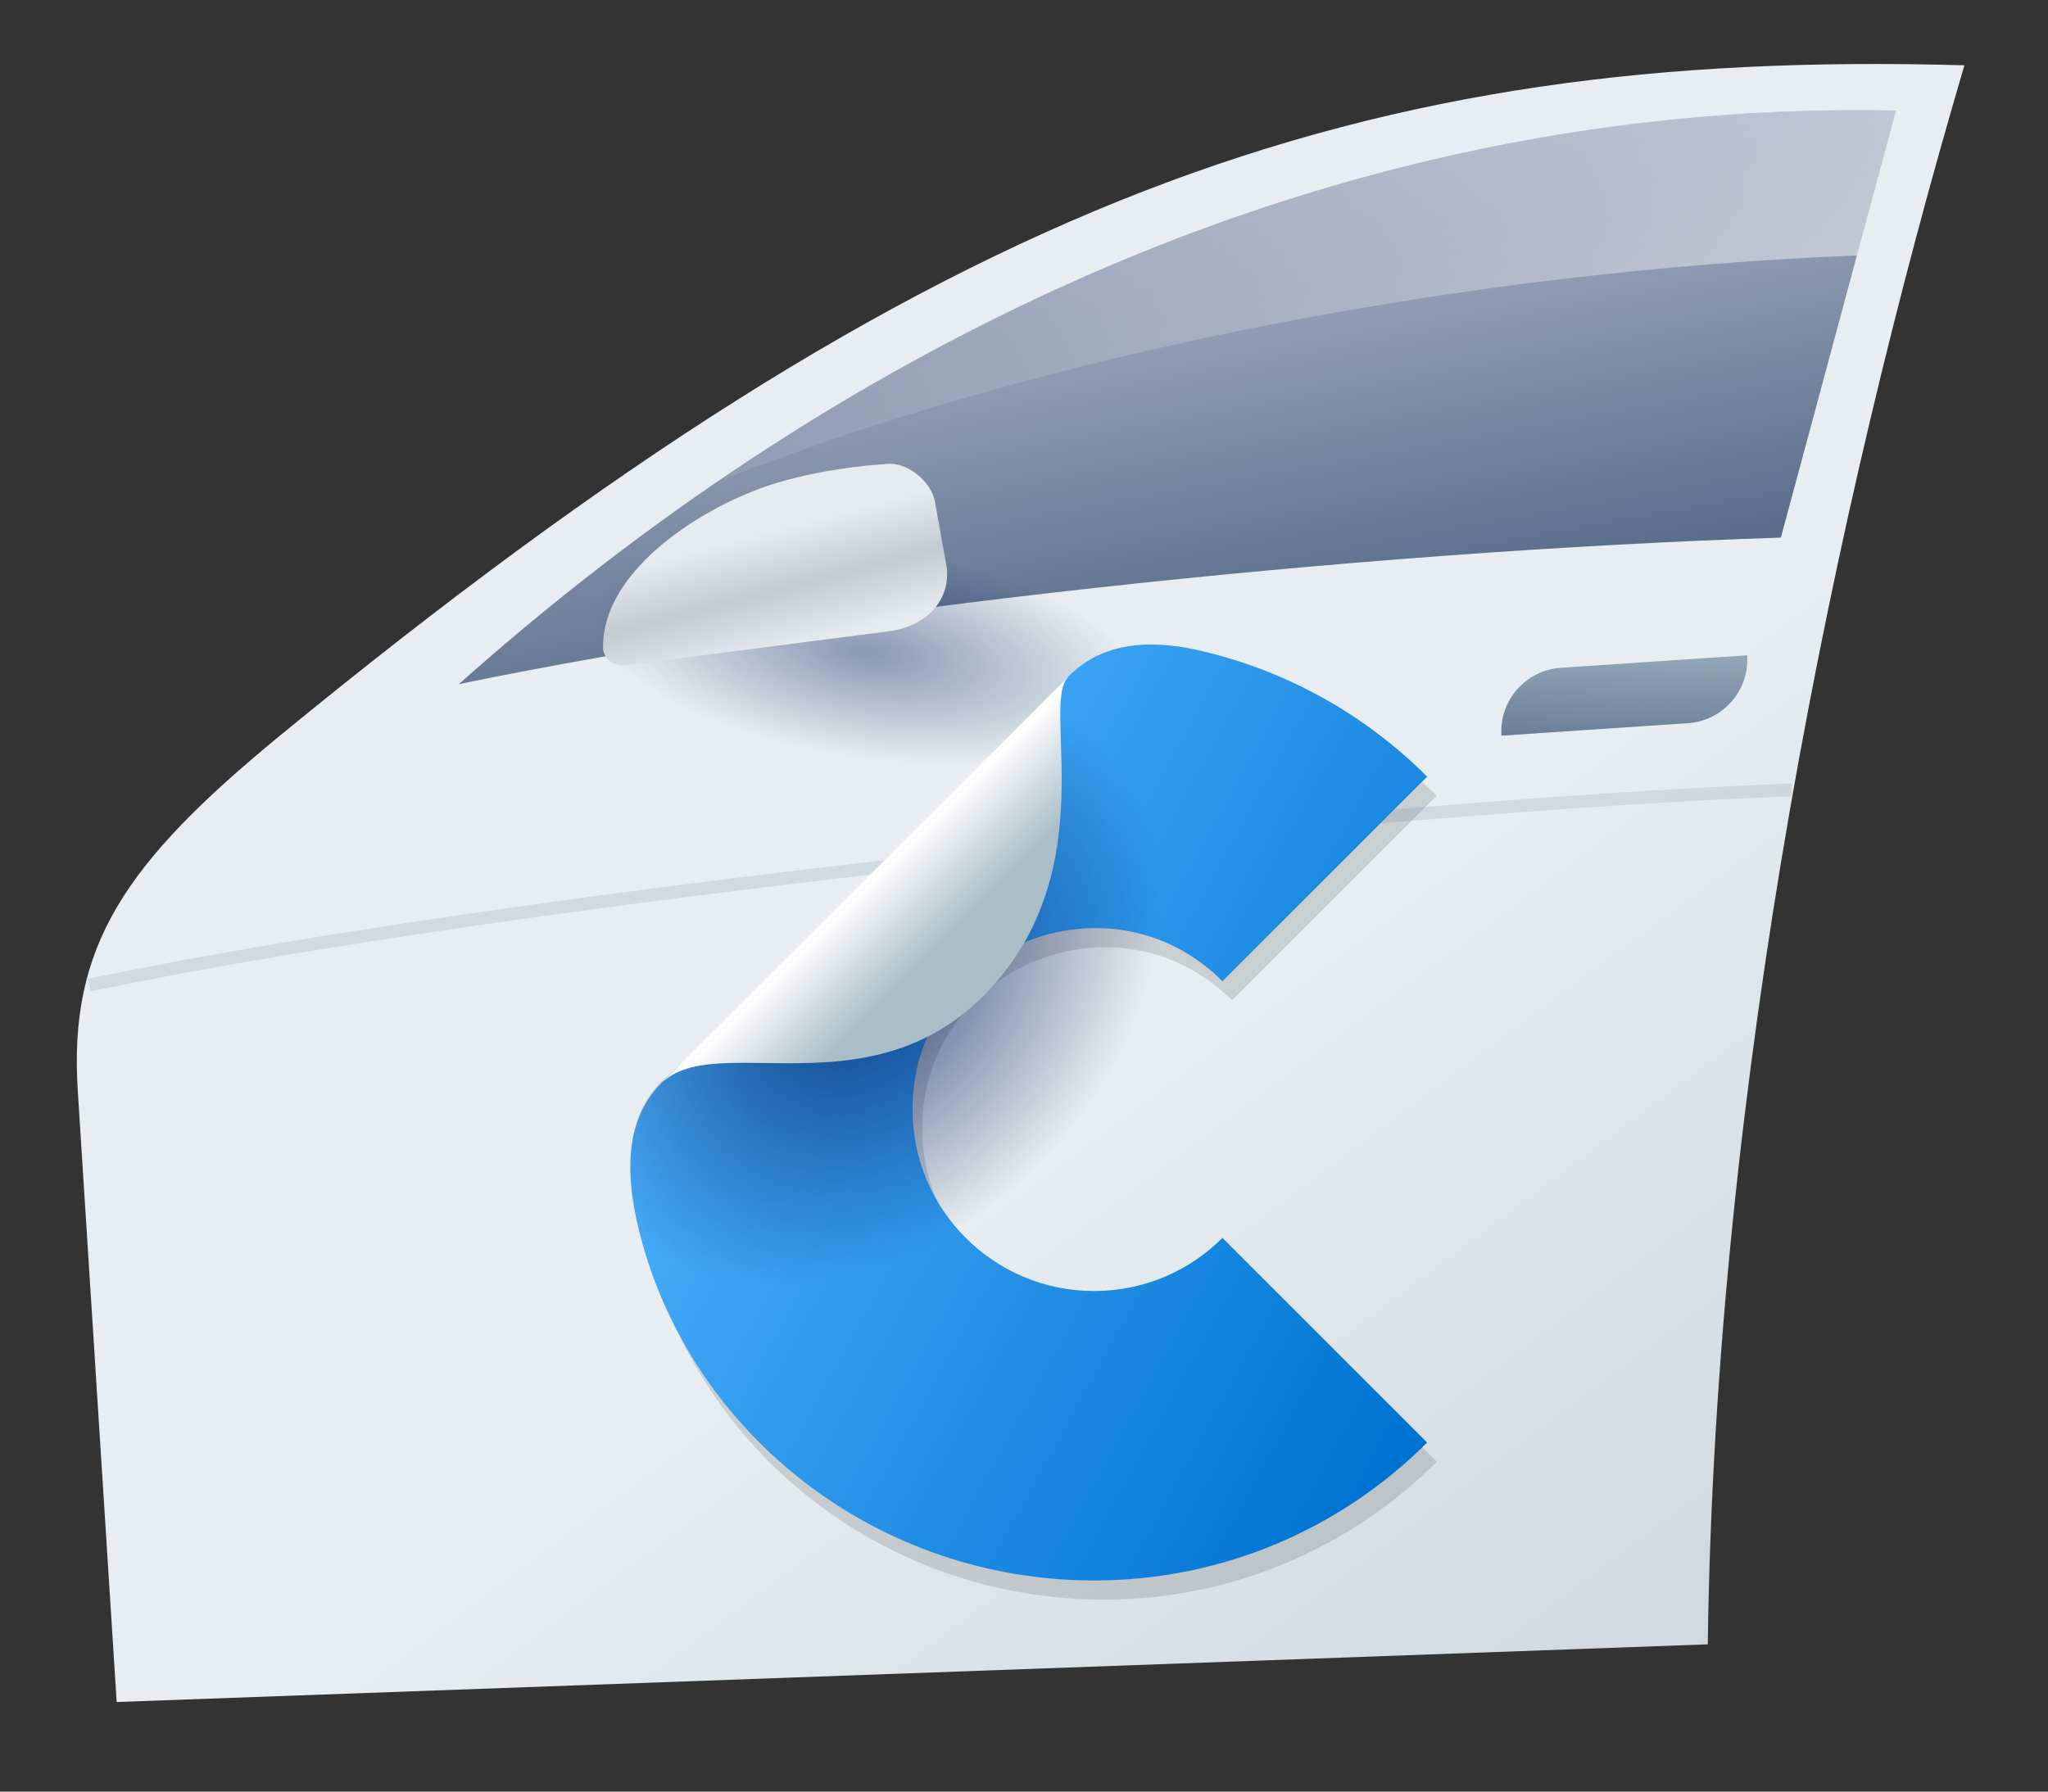 <svg width="160" height="140" viewBox="0 0 160 140" fill="none" xmlns="http://www.w3.org/2000/svg">
<rect x="0" y="0" width="160" height="140" fill="#333333" stroke="none"/>
<path fill-rule="evenodd" clip-rule="evenodd" d="M153.47 5.103C143.263 39.696 134 84.583 133.421 128.493L9.115 133L6.077 85.252C5.348 73.924 9.723 67.468 21.874 57.48C73.394 15.213 106.445 3.763 153.47 5.103Z" fill="url(#paint0_linear)"/>
<path fill-rule="evenodd" clip-rule="evenodd" d="M35.847 53.46C64.159 47.613 105.351 43.106 139.131 42.01L148.123 8.635C99.762 7.661 61.121 30.926 35.847 53.46Z" fill="url(#paint1_linear)"/>
<path opacity="0.5" fill-rule="evenodd" clip-rule="evenodd" d="M145.085 19.963L148.123 8.635C111.062 7.904 79.834 21.303 55.775 37.747C81.171 27.637 114.465 21.181 145.085 19.963Z" fill="url(#paint2_linear)"/>
<path opacity="0.15" d="M6.976 76.981C41.317 69.771 109.498 62.839 139.954 61.729" stroke="#5A6E8C" stroke-miterlimit="22.926"/>
<path d="M117.301 57.486C117.117 54.74 119.195 52.365 121.941 52.181L136.499 51.208C136.683 53.954 134.605 56.329 131.859 56.513L117.301 57.486Z" fill="url(#paint3_linear)"/>
<ellipse cx="67.715" cy="50.973" rx="8.27" ry="21.636" transform="rotate(-81.341 67.715 50.973)" fill="url(#paint4_radial)"/>
<path fill-rule="evenodd" clip-rule="evenodd" d="M96.254 78.176C87.394 69.317 72.043 75.544 72.043 88.2C72.043 96.035 78.391 102.382 86.225 102.382C90.142 102.382 93.684 100.799 96.254 98.229L112.245 114.22C105.585 120.881 96.384 125 86.225 125C69.536 125 55.214 113.956 50.936 98.662C49.637 94.013 49.305 89.264 52.418 86.15L71.066 69.066L84.199 54.394C86.87 51.602 90.72 51.497 94.29 52.291C101.21 53.84 107.399 57.339 112.245 62.185L96.254 78.176Z" fill="#191919" fill-opacity="0.14"/>
<path fill-rule="evenodd" clip-rule="evenodd" d="M95.504 76.678C86.645 67.819 71.293 74.046 71.293 86.702C71.293 94.537 77.641 100.884 85.475 100.884C89.393 100.884 92.934 99.301 95.504 96.731L111.496 112.723C104.835 119.383 95.634 123.502 85.475 123.502C68.786 123.502 54.465 112.458 50.187 97.164C48.887 92.516 48.555 87.766 51.669 84.652L70.317 67.569L83.449 52.896C86.12 50.105 89.97 49.999 93.541 50.793C100.461 52.342 106.65 55.841 111.496 60.687L95.504 76.678Z" fill="url(#paint5_linear)"/>
<path d="M83.091 53.18C84.626 54.018 86.047 55.071 87.318 56.342C96.264 65.287 94.384 81.67 83.121 92.934C73.681 102.373 60.647 105.222 51.408 100.632C50.937 99.46 50.528 98.257 50.184 97.026C48.891 92.392 48.554 87.651 51.664 84.55L70.255 67.519L83.091 53.18Z" fill="url(#paint6_radial)"/>
<path fill-rule="evenodd" clip-rule="evenodd" d="M77.194 77.443C86.289 67.823 81.284 55.066 83.45 52.896L51.669 84.652C55.875 80.446 68.098 87.063 77.194 77.443Z" fill="url(#paint7_linear)"/>
<path d="M47.121 50.759C46.887 44.53 55.183 39.346 60.816 37.695C64.277 36.681 67.657 36.37 68.819 36.289C69.101 36.269 69.383 36.233 69.666 36.247C71.23 36.325 72.851 37.854 73.052 39.263L73.946 44.234C74.324 46.888 72.364 48.951 69.461 49.326L48.881 51.982C48.021 52.093 47.233 51.545 47.121 50.759Z" fill="url(#paint8_linear)"/>
<defs>
<linearGradient id="paint0_linear" x1="94.716" y1="80.611" x2="133.903" y2="133" gradientUnits="userSpaceOnUse">
<stop stop-color="#E7EDF0"/>
<stop offset="1" stop-color="#CDD7DD"/>
</linearGradient>
<linearGradient id="paint1_linear" x1="109.958" y1="46.172" x2="103.189" y2="8.606" gradientUnits="userSpaceOnUse">
<stop stop-color="#5A6E8C"/>
<stop offset="1" stop-color="#B7BDCE"/>
</linearGradient>
<linearGradient id="paint2_linear" x1="112.82" y1="35.664" x2="101.949" y2="11.823" gradientUnits="userSpaceOnUse">
<stop stop-color="white"/>
<stop offset="1" stop-color="white" stop-opacity="0"/>
</linearGradient>
<linearGradient id="paint3_linear" x1="130.955" y1="60.445" x2="131.315" y2="47.521" gradientUnits="userSpaceOnUse">
<stop stop-color="#5A6E8C"/>
<stop offset="1" stop-color="#AABEC8"/>
</linearGradient>
<radialGradient id="paint4_radial" cx="0" cy="0" r="1" gradientUnits="userSpaceOnUse" gradientTransform="translate(67.715 50.973) rotate(90) scale(21.636 8.27)">
<stop offset="0.062" stop-color="#00195A" stop-opacity="0.38"/>
<stop offset="1" stop-color="#00195A" stop-opacity="0"/>
</radialGradient>
<linearGradient id="paint5_linear" x1="111.366" y1="108.723" x2="49.268" y2="74.484" gradientUnits="userSpaceOnUse">
<stop stop-color="#0073D2"/>
<stop offset="1" stop-color="#50B4FF"/>
</linearGradient>
<radialGradient id="paint6_radial" cx="0" cy="0" r="1" gradientUnits="userSpaceOnUse" gradientTransform="translate(66.924 76.737) rotate(-45.275) scale(27.618 20.988)">
<stop stop-color="#00195A" stop-opacity="0.73"/>
<stop offset="0.966" stop-color="#00195A" stop-opacity="0"/>
</radialGradient>
<linearGradient id="paint7_linear" x1="75.764" y1="78.829" x2="66.823" y2="69.878" gradientUnits="userSpaceOnUse">
<stop stop-color="#AABEC8"/>
<stop offset="0.412" stop-color="#AABEC8"/>
<stop offset="1" stop-color="white"/>
</linearGradient>
<linearGradient id="paint8_linear" x1="58.83" y1="39.149" x2="61.824" y2="50.63" gradientUnits="userSpaceOnUse">
<stop offset="0.219" stop-color="#E5EBEF"/>
<stop offset="0.609" stop-color="#C4CBD1"/>
<stop offset="1" stop-color="#E5EBEF"/>
</linearGradient>
</defs>
</svg>
